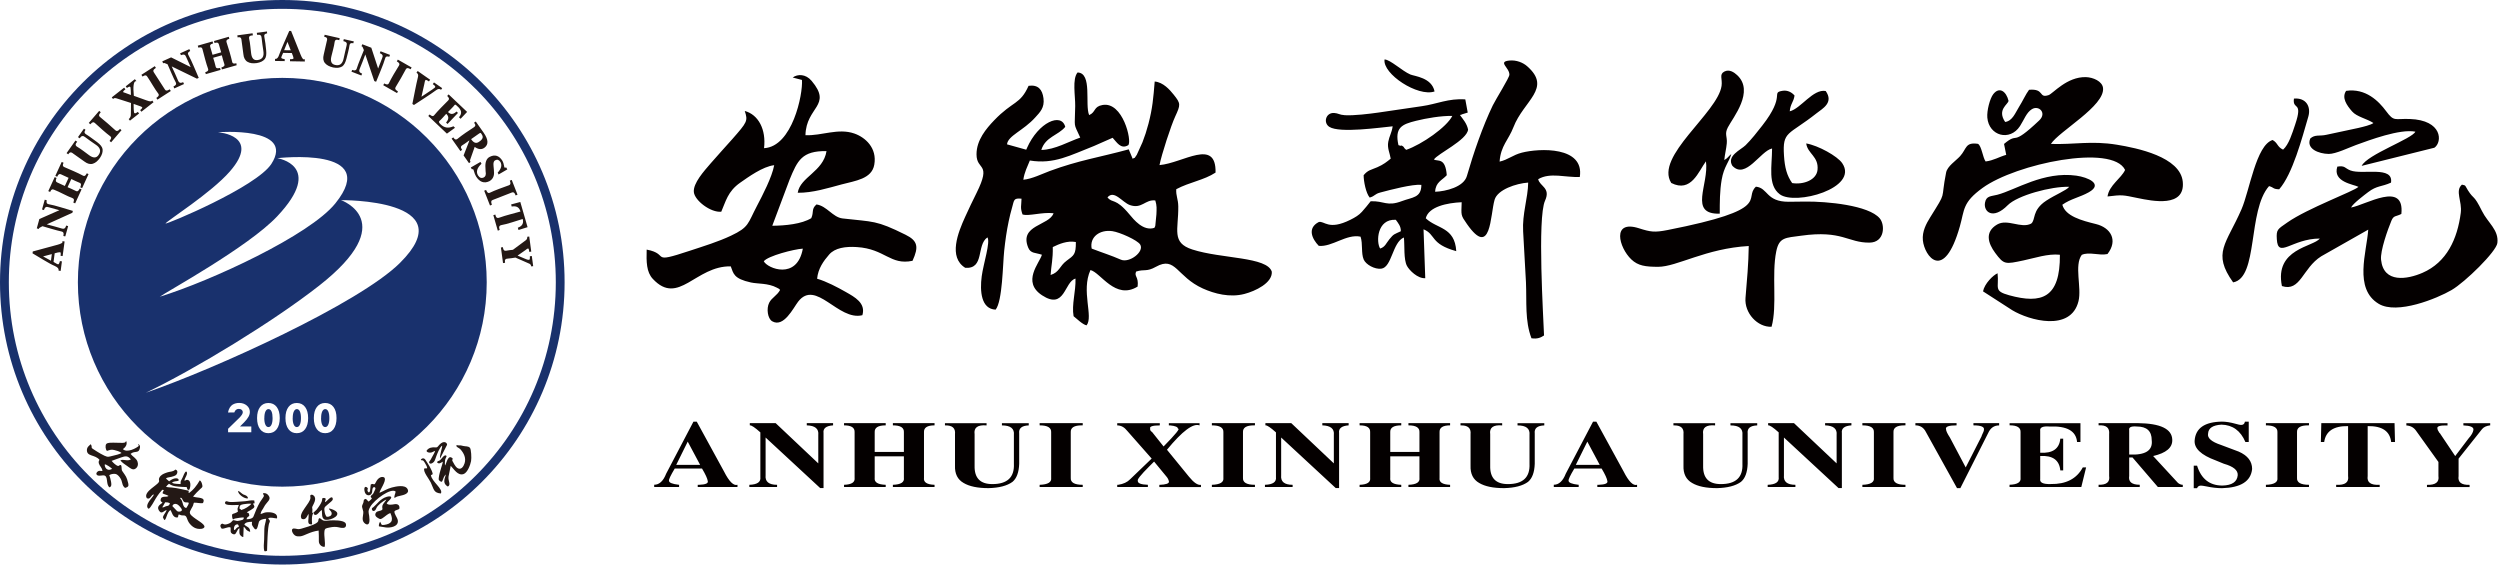 <svg width="495" height="112" viewBox="0 0 495 112" fill="none" xmlns="http://www.w3.org/2000/svg">
<g clip-path="url(#clip0_257_22)">
<path d="M55.9 0C71.34 0 85.31 6.26 95.42 16.37C105.54 26.49 111.79 40.46 111.79 55.89C111.79 71.32 105.53 85.3 95.42 95.41C85.3 105.53 71.33 111.78 55.9 111.78C40.47 111.78 26.49 105.52 16.38 95.41C6.26 85.31 0 71.33 0 55.9C0 40.47 6.26 26.49 16.37 16.37C26.49 6.26 40.46 0 55.9 0ZM94.18 17.61C84.39 7.81 70.85 1.75 55.9 1.75C40.95 1.75 27.41 7.81 17.61 17.61C7.81 27.41 1.75 40.94 1.75 55.9C1.75 70.86 7.81 84.39 17.61 94.19C27.41 103.99 40.95 110.05 55.9 110.05C70.85 110.05 84.39 103.99 94.19 94.19C103.99 84.39 110.05 70.85 110.05 55.9C110.05 40.95 103.99 27.41 94.19 17.61H94.18Z" fill="#19316C"/>
<path fill-rule="evenodd" clip-rule="evenodd" d="M55.9 15.42C78.25 15.42 96.37 33.54 96.37 55.89C96.37 78.24 78.25 96.36 55.9 96.36C33.55 96.36 15.42 78.25 15.42 55.9C15.42 33.55 33.54 15.42 55.9 15.42ZM45.16 85.59V84.9L47.42 82.7L47.44 82.68C47.86 82.23 48.07 81.89 48.07 81.64C48.07 81.44 48 81.28 47.85 81.15C47.7 81.02 47.51 80.96 47.27 80.96C47.06 80.96 46.87 81.02 46.72 81.15C46.56 81.28 46.46 81.45 46.41 81.66L45.16 81.68C45.26 80.9 45.67 80.37 46.04 80.13C46.41 79.9 46.85 79.78 47.35 79.78C47.95 79.78 48.45 79.95 48.86 80.29C49.27 80.63 49.47 81.06 49.47 81.57C49.47 81.88 49.38 82.21 49.19 82.54C49.01 82.87 48.72 83.23 48.34 83.62L47.52 84.44H49.76V85.59H45.15H45.16ZM52.33 82.78C52.33 83.34 52.4 83.77 52.55 84.09C52.69 84.4 52.89 84.56 53.15 84.56C53.41 84.56 53.61 84.4 53.75 84.09C53.9 83.78 53.97 83.34 53.97 82.78C53.97 82.22 53.9 81.78 53.76 81.47C53.62 81.16 53.41 81 53.16 81C52.91 81 52.71 81.16 52.56 81.47C52.41 81.79 52.34 82.22 52.34 82.78H52.33ZM50.9 82.78C50.9 81.84 51.1 81.11 51.5 80.58C51.9 80.05 52.45 79.79 53.14 79.79C53.83 79.79 54.39 80.05 54.79 80.58C55.19 81.11 55.39 81.84 55.39 82.78C55.39 83.72 55.19 84.45 54.79 84.98C54.39 85.51 53.84 85.77 53.14 85.77C52.44 85.77 51.89 85.51 51.5 84.98C51.1 84.45 50.9 83.72 50.9 82.78ZM57.95 82.78C57.95 83.34 58.02 83.77 58.17 84.09C58.31 84.4 58.51 84.56 58.77 84.56C59.03 84.56 59.23 84.4 59.37 84.09C59.52 83.78 59.59 83.34 59.59 82.78C59.59 82.22 59.52 81.78 59.38 81.47C59.24 81.16 59.03 81 58.78 81C58.53 81 58.33 81.16 58.18 81.47C58.03 81.79 57.96 82.22 57.96 82.78H57.95ZM56.52 82.78C56.52 81.84 56.72 81.11 57.12 80.58C57.52 80.05 58.07 79.79 58.76 79.79C59.45 79.79 60.01 80.05 60.41 80.58C60.81 81.11 61.01 81.84 61.01 82.78C61.01 83.72 60.81 84.45 60.41 84.98C60.01 85.51 59.46 85.77 58.76 85.77C58.06 85.77 57.51 85.51 57.12 84.98C56.72 84.45 56.52 83.72 56.52 82.78ZM63.57 82.78C63.57 83.34 63.64 83.77 63.79 84.09C63.93 84.4 64.13 84.56 64.39 84.56C64.65 84.56 64.85 84.4 64.99 84.09C65.14 83.78 65.21 83.34 65.21 82.78C65.21 82.22 65.14 81.78 65 81.47C64.86 81.16 64.65 81 64.4 81C64.15 81 63.95 81.16 63.8 81.47C63.65 81.79 63.58 82.22 63.58 82.78H63.57ZM62.14 82.78C62.14 81.84 62.34 81.11 62.74 80.58C63.14 80.05 63.69 79.79 64.38 79.79C65.07 79.79 65.63 80.05 66.03 80.58C66.43 81.11 66.63 81.84 66.63 82.78C66.63 83.72 66.43 84.45 66.03 84.98C65.63 85.51 65.08 85.77 64.38 85.77C63.68 85.77 63.13 85.51 62.74 84.98C62.34 84.45 62.14 83.72 62.14 82.78ZM43.19 26.19C43.19 26.19 51.77 26.77 45.51 33.95C41.79 38.22 33.11 43.68 32.76 44.26C32.88 44.49 50.78 37.04 53.74 32.44C58.52 25 43.19 26.18 43.19 26.18V26.19ZM67.53 39.63C67.53 39.63 79.45 43.82 63.19 56.56C54.08 63.7 38.62 73.1 28.88 77.76C42.73 72.98 71.12 60.07 79.18 52.07C92.01 39.34 67.52 39.63 67.52 39.63H67.53ZM54.9 31.32C54.9 31.32 64.4 32.76 54.87 42.85C49.1 48.96 32.74 57.89 31.64 58.75C41.78 55.62 61.3 46.59 66.4 40.27C75.58 28.88 54.91 31.32 54.91 31.32H54.9Z" fill="#19316D"/>
<path d="M10.09 51.61L10.26 50.31L8.53 50.77L10.09 51.62V51.61ZM12.49 47.77L12.79 47.81L12.4 50.7L11.99 50.65L12.02 50.45C12.04 50.25 12.02 50.1 11.99 50.02C11.97 49.97 11.93 49.94 11.89 49.94H11.88C11.78 49.94 11.63 49.95 11.45 49.99C11.28 50.03 11.07 50.08 10.83 50.15L10.6 51.86C10.85 52.02 11.06 52.14 11.21 52.22C11.36 52.3 11.46 52.34 11.49 52.34H11.51C11.51 52.34 11.6 52.32 11.65 52.25C11.71 52.16 11.78 52.02 11.83 51.83L11.85 51.7L12.26 51.75L12.01 53.64L11.6 53.59V53.48C11.63 53.34 11.58 53.21 11.46 53.07C11.33 52.92 11.11 52.78 10.82 52.65C9.77 52.23 7.55 50.79 6.44 50.16L6.49 49.79L11.17 48.52L11.36 48.47C11.74 48.37 12.02 48.26 12.2 48.15C12.34 48.06 12.4 47.98 12.38 47.91L12.34 47.75L12.5 47.77H12.49ZM12.83 46.8L12.54 46.72L12.58 46.52C12.61 46.32 12.6 46.17 12.54 46.06C12.49 45.96 12.38 45.89 12.24 45.85C11.03 45.59 9.63 45.13 8.41 44.79C8.17 44.9 8 45 7.87 45.08C7.77 45.15 7.72 45.19 7.71 45.21V45.34L7.28 45.22L7.79 43.37L11.76 41.62L9.62 41.03C9.39 40.95 9.21 40.94 9.07 41.02C8.93 41.09 8.81 41.25 8.74 41.49L8.71 41.59L8.32 41.48L8.86 39.54L9.25 39.65L9.23 39.77C9.2 39.97 9.21 40.12 9.28 40.23C9.34 40.33 9.45 40.4 9.62 40.43C10.9 40.64 13.08 41.38 14.43 41.76L14.33 42.13L9.26 44.42C10.26 44.7 11.31 44.95 12.29 45.26C12.48 45.31 12.63 45.31 12.75 45.24C12.87 45.18 12.97 45.05 13.03 44.87L13.09 44.66L13.49 44.77L12.93 46.8L12.83 46.77V46.8ZM17.25 34.34L17.53 34.47C17.1 35.39 16.68 36.32 16.26 37.25L15.89 37.08L15.98 36.86C16.04 36.68 16.05 36.54 16.02 36.43C15.99 36.33 15.92 36.26 15.8 36.21C15.27 36.01 14.65 35.69 14.12 35.45L13.38 37.06C13.91 37.3 14.56 37.56 15.06 37.83C15.17 37.89 15.28 37.89 15.37 37.85C15.48 37.8 15.58 37.7 15.67 37.54L15.78 37.33L16.15 37.5L14.88 40.27L14.51 40.1L14.59 39.89C14.65 39.72 14.66 39.58 14.62 39.47C14.59 39.37 14.51 39.3 14.4 39.25C13.18 38.8 11.91 38.03 10.69 37.56C10.54 37.48 10.41 37.47 10.29 37.52C10.17 37.57 10.06 37.7 9.97 37.91L9.93 38.01L9.56 37.84L10.83 35.07L11.2 35.24L11.16 35.34C11.06 35.55 11.03 35.73 11.07 35.86C11.1 35.98 11.2 36.07 11.36 36.14L12.84 36.82L13.58 35.21L12.06 34.51C11.93 34.45 11.81 34.44 11.71 34.49C11.6 34.54 11.5 34.65 11.41 34.82L11.33 35L10.95 34.83L12.22 32.06L12.59 32.23L12.54 32.33C12.45 32.53 12.42 32.7 12.46 32.82C12.49 32.94 12.59 33.03 12.75 33.09C13.88 33.59 15.41 34.21 16.46 34.79C16.57 34.85 16.68 34.86 16.77 34.82C16.87 34.78 16.97 34.68 17.07 34.52L17.17 34.32L17.26 34.36L17.25 34.34ZM16.69 25.53L16.93 25.7L16.87 25.79C16.76 25.97 16.71 26.12 16.74 26.25C16.77 26.38 16.87 26.49 17.04 26.59C17.72 27 18.56 27.67 19.23 28.14C19.54 28.38 19.79 28.6 19.97 28.83C20.15 29.06 20.27 29.28 20.31 29.51C20.35 29.78 20.32 30.06 20.24 30.35C20.16 30.64 20.01 30.93 19.81 31.24C19.59 31.55 19.36 31.8 19.13 32C18.89 32.2 18.65 32.33 18.4 32.41C18.14 32.5 17.86 32.5 17.58 32.43C17.3 32.36 17.01 32.21 16.72 31.99L14.45 30.38C14.45 30.38 14.36 30.31 14.32 30.28C14.19 30.19 14.06 30.16 13.96 30.17C13.85 30.18 13.75 30.25 13.66 30.36L13.58 30.46L13.52 30.56L13.18 30.32C13.77 29.49 14.35 28.66 14.94 27.83L15.29 28.07L15.21 28.16C15.14 28.24 15.09 28.31 15.05 28.38C14.99 28.5 14.96 28.6 14.98 28.7C15 28.79 15.05 28.88 15.15 28.97C15.21 29.02 15.28 29.07 15.36 29.11C16.04 29.5 16.96 30.24 17.63 30.72C18.05 31.03 18.41 31.18 18.73 31.17C19.03 31.17 19.29 31.01 19.51 30.7C19.79 30.31 19.88 29.95 19.78 29.61C19.69 29.26 19.4 28.93 18.92 28.62C18.24 28.17 17.5 27.63 16.84 27.14C16.65 26.98 16.47 26.91 16.31 26.94C16.15 26.96 15.99 27.08 15.84 27.3L15.78 27.39L15.44 27.15L16.62 25.48L16.71 25.54L16.69 25.53ZM23.83 25.58L24.06 25.78C23.37 26.57 22.69 27.37 22 28.17L21.69 27.9L21.84 27.7C21.95 27.54 22.01 27.4 22.01 27.28C22.01 27.18 21.96 27.08 21.87 27.01C20.95 26.33 19.64 25.14 18.78 24.35C18.66 24.23 18.53 24.19 18.41 24.21C18.27 24.24 18.12 24.34 17.96 24.53L17.89 24.61L17.58 24.34L19.64 21.95L19.95 22.22L19.84 22.35C19.69 22.53 19.61 22.68 19.61 22.82C19.61 22.95 19.67 23.06 19.81 23.17C20.79 23.98 21.93 24.94 22.85 25.8C22.97 25.92 23.1 25.96 23.23 25.93C23.37 25.9 23.53 25.79 23.7 25.59L23.77 25.51L23.85 25.58H23.83ZM26.78 15.77L27.01 16.06L26.84 16.09C26.65 16.13 26.53 16.38 26.46 16.84C26.39 17.33 26.41 18.04 26.5 18.97L29.08 19.9C29.36 20 29.58 20.06 29.75 20.07C29.9 20.07 29.99 20.05 30.04 20L30.13 19.9L30.4 20.24L28 22.12L27.75 21.8L27.98 21.59C28.08 21.49 28.14 21.41 28.16 21.35C28.18 21.31 28.18 21.28 28.16 21.26C28.11 21.21 28.06 21.17 28 21.13C27.94 21.1 27.88 21.07 27.81 21.05L26.46 20.57V20.95C26.46 21.42 26.48 21.79 26.51 22.03C26.53 22.23 26.55 22.33 26.55 22.33H26.59L26.62 22.39C26.65 22.43 26.69 22.44 26.75 22.44C26.84 22.44 26.95 22.38 27.09 22.29L27.29 22.15L27.54 22.47L25.73 23.89L25.48 23.57L25.61 23.47C25.71 23.35 25.79 23.22 25.84 23.09C25.89 22.95 25.92 22.81 25.91 22.66L25.94 20.39L23.19 19.51C23.03 19.45 22.88 19.42 22.76 19.42C22.64 19.42 22.54 19.46 22.46 19.53L22.38 19.6L22.13 19.28L24.58 17.36L24.83 17.68L24.75 17.75C24.57 17.89 24.45 18.01 24.4 18.1C24.38 18.15 24.38 18.18 24.4 18.2L24.42 18.22V18.25C24.42 18.25 24.47 18.3 24.5 18.31C24.53 18.33 24.57 18.34 24.63 18.34H24.65L25.92 18.81C25.91 18.06 25.88 17.57 25.84 17.32V17.3L25.75 17.19C25.73 17.16 25.69 17.15 25.63 17.16C25.55 17.17 25.44 17.22 25.3 17.3L25.14 17.42L24.89 17.1L26.7 15.68L26.77 15.76L26.78 15.77ZM33.66 17.77L33.82 18.02L31.17 19.73L30.95 19.39L31.15 19.24C31.3 19.12 31.4 19 31.43 18.88C31.46 18.78 31.43 18.68 31.37 18.58C30.6 17.58 29.89 16.23 29.15 15.16C29.06 15.01 28.96 14.93 28.83 14.92C28.69 14.91 28.52 14.97 28.31 15.1L28.22 15.16L28 14.81L30.65 13.1L30.87 13.45L30.73 13.54C30.53 13.67 30.41 13.8 30.37 13.93C30.33 14.05 30.37 14.18 30.46 14.32C31.16 15.44 31.91 16.6 32.64 17.7C32.72 17.85 32.83 17.92 32.96 17.93C33.11 17.94 33.29 17.88 33.51 17.74L33.6 17.68L33.66 17.77ZM34.46 17.39L34.34 17.12L34.52 17.03C34.69 16.93 34.8 16.82 34.85 16.71C34.89 16.6 34.88 16.48 34.82 16.35C34.25 15.29 33.69 13.86 33.18 12.73C32.94 12.62 32.76 12.54 32.62 12.5C32.5 12.47 32.43 12.45 32.42 12.47L32.31 12.55L32.13 12.15L33.88 11.36L37.76 13.29L36.85 11.27C36.77 11.04 36.65 10.9 36.51 10.84C36.36 10.78 36.17 10.79 35.93 10.89L35.83 10.93L35.66 10.56L37.49 9.73L37.66 10.1L37.55 10.16C37.38 10.26 37.27 10.37 37.23 10.49C37.19 10.6 37.21 10.73 37.29 10.87C37.99 12.09 38.74 14.07 39.35 15.42L39 15.58L34 13.15C34.42 14.09 34.91 15.07 35.29 16.02C35.37 16.2 35.47 16.31 35.6 16.37C35.73 16.42 35.88 16.42 36.06 16.35L36.26 16.26L36.43 16.64L34.51 17.51L34.47 17.41L34.46 17.39ZM46.79 12.62L46.87 12.91L43.94 13.75L43.83 13.36L44.05 13.28C44.23 13.21 44.34 13.12 44.41 13.03C44.46 12.94 44.47 12.84 44.43 12.72C44.23 12.19 44.08 11.5 43.92 10.95L42.21 11.44C42.37 12 42.6 12.66 42.71 13.22C42.74 13.34 42.8 13.43 42.9 13.47C43 13.52 43.15 13.53 43.34 13.5L43.57 13.45L43.68 13.84L40.75 14.68L40.64 14.29L40.85 14.22C41.02 14.15 41.13 14.07 41.19 13.97C41.24 13.88 41.25 13.78 41.21 13.66C40.8 12.55 40.4 10.91 40.09 9.74C40.05 9.57 39.98 9.46 39.87 9.41C39.75 9.36 39.58 9.36 39.37 9.41L39.27 9.44L39.16 9.04L42.09 8.2L42.2 8.6L42.1 8.63C41.87 8.69 41.72 8.78 41.65 8.89C41.58 8.99 41.57 9.13 41.63 9.29L42.08 10.85L43.79 10.36L43.34 8.8C43.3 8.63 43.22 8.52 43.11 8.47C42.99 8.42 42.81 8.42 42.58 8.49L42.48 8.52L42.37 8.12L45.3 7.28L45.41 7.68L45.31 7.71C45.1 7.77 44.95 7.86 44.88 7.97C44.81 8.07 44.81 8.21 44.86 8.37C45.22 9.44 45.75 11.21 45.98 12.29C46.01 12.41 46.07 12.5 46.16 12.54C46.26 12.59 46.4 12.6 46.58 12.57L46.8 12.52L46.83 12.62H46.79ZM52.86 6.32L52.9 6.61L52.74 6.64C52.57 6.68 52.45 6.75 52.38 6.85C52.31 6.95 52.3 7.08 52.33 7.24C52.48 7.98 52.64 9.2 52.7 9.96C52.74 10.35 52.74 10.68 52.7 10.97C52.66 11.26 52.57 11.5 52.44 11.68C52.27 11.89 52.05 12.07 51.78 12.2C51.51 12.33 51.2 12.43 50.83 12.49C50.45 12.54 50.12 12.55 49.82 12.51C49.51 12.47 49.25 12.38 49.02 12.25C48.78 12.12 48.59 11.92 48.45 11.66C48.31 11.41 48.22 11.1 48.19 10.73L47.82 7.97C47.82 7.91 47.82 7.85 47.8 7.8C47.77 7.64 47.72 7.53 47.63 7.46C47.55 7.39 47.44 7.36 47.29 7.37L47.16 7.39L47.05 7.41L46.99 7L50.01 6.59L50.07 7.01H49.95C49.85 7.01 49.75 7.03 49.67 7.05C49.54 7.08 49.45 7.14 49.39 7.21C49.33 7.29 49.3 7.39 49.31 7.52C49.31 7.59 49.32 7.68 49.35 7.77C49.52 8.43 49.62 9.78 49.72 10.53C49.78 11.05 49.92 11.42 50.13 11.64C50.34 11.86 50.63 11.94 51.01 11.89C51.48 11.83 51.81 11.64 52 11.35C52.19 11.05 52.23 10.61 52.14 10.05C52.02 9.24 51.88 8.33 51.8 7.52C51.79 7.27 51.71 7.09 51.59 6.99C51.46 6.89 51.27 6.85 51.01 6.89H50.9L50.85 6.5L52.87 6.23V6.34H52.88L52.86 6.32ZM56.26 9.94L57.57 9.96L56.92 8.29L56.26 9.93V9.94ZM60.35 11.88V12.18L57.42 12.13V11.72H57.63C57.83 11.72 57.97 11.69 58.05 11.64C58.1 11.61 58.12 11.58 58.11 11.53C58.11 11.42 58.07 11.28 58.01 11.1C57.96 10.93 57.88 10.73 57.78 10.5L56.06 10.47C55.93 10.74 55.83 10.96 55.77 11.12C55.71 11.28 55.68 11.38 55.69 11.41V11.43C55.69 11.43 55.73 11.52 55.8 11.56C55.9 11.61 56.04 11.66 56.24 11.69H56.37V12.1L54.46 12.07V11.66H54.57C54.71 11.66 54.84 11.6 54.96 11.46C55.09 11.31 55.2 11.08 55.3 10.77C55.85 9.28 56.63 7.62 57.27 6.13H57.64C58.26 7.7 58.91 9.25 59.52 10.82C59.67 11.19 59.8 11.46 59.93 11.61C60.03 11.74 60.12 11.79 60.2 11.76L60.35 11.7V11.86V11.88ZM70.03 8.28L69.96 8.57L69.86 8.55C69.65 8.51 69.5 8.53 69.39 8.61C69.28 8.68 69.22 8.82 69.19 9.02C69.13 9.61 68.75 11 68.59 11.64C68.49 12.02 68.37 12.33 68.24 12.58C68.1 12.84 67.93 13.03 67.75 13.16C67.52 13.3 67.25 13.38 66.95 13.42C66.65 13.45 66.32 13.43 65.96 13.36C65.59 13.27 65.27 13.16 65.01 13.02C64.74 12.88 64.52 12.7 64.35 12.5C64.17 12.29 64.06 12.04 64.02 11.75C63.98 11.47 64.01 11.14 64.1 10.79L64.72 8.08C64.74 8.02 64.75 7.97 64.76 7.92C64.79 7.76 64.78 7.64 64.72 7.54C64.67 7.45 64.57 7.38 64.43 7.34C64.39 7.33 64.35 7.32 64.3 7.31L64.19 7.29L64.28 6.88L67.26 7.56L67.17 7.97L67.06 7.93C66.96 7.9 66.87 7.87 66.79 7.87C66.66 7.86 66.55 7.87 66.47 7.92C66.39 7.97 66.33 8.06 66.29 8.18C66.27 8.25 66.25 8.33 66.24 8.42C66.18 9.07 65.78 10.42 65.62 11.13C65.49 11.64 65.49 12.03 65.62 12.32C65.74 12.6 65.99 12.78 66.35 12.86C66.81 12.97 67.19 12.91 67.46 12.7C67.74 12.48 67.94 12.09 68.05 11.53C68.25 10.72 68.4 9.84 68.62 9.04C68.69 8.8 68.69 8.61 68.6 8.47C68.52 8.33 68.34 8.23 68.09 8.17L67.98 8.15L68.07 7.75L70.06 8.2L70.04 8.3L70.03 8.28ZM69.62 14.12L69.73 13.84L69.92 13.9C70.11 13.95 70.26 13.96 70.38 13.9C70.49 13.86 70.57 13.76 70.62 13.62C70.98 12.46 71.6 11.08 72.05 9.92C71.96 9.67 71.88 9.49 71.82 9.36C71.76 9.25 71.72 9.2 71.7 9.19L71.57 9.17L71.73 8.76L73.52 9.45L74.87 13.57L75.67 11.5C75.77 11.28 75.8 11.1 75.74 10.95C75.68 10.8 75.53 10.67 75.3 10.57L75.2 10.53L75.35 10.15L77.22 10.87L77.08 11.24L76.96 11.21C76.77 11.16 76.61 11.16 76.5 11.21C76.39 11.26 76.31 11.37 76.27 11.53C75.87 12.92 75.01 14.78 74.47 16.19L74.11 16.05L72.33 10.78C71.96 11.74 71.6 12.77 71.19 13.71C71.12 13.89 71.11 14.05 71.16 14.17C71.21 14.3 71.32 14.4 71.5 14.49L71.7 14.57L71.55 14.95L69.59 14.19L69.63 14.09L69.62 14.12ZM78.76 18.17L78.61 18.43L75.88 16.87L76.08 16.52L76.3 16.63C76.48 16.71 76.63 16.73 76.74 16.71C76.84 16.69 76.92 16.62 76.98 16.52C77.45 15.52 78.4 13.93 79 12.98C79.09 12.84 79.11 12.71 79.06 12.59C79.01 12.46 78.87 12.33 78.66 12.21L78.57 12.16L78.77 11.8L81.5 13.36L81.3 13.72L81.07 13.59C80.9 13.5 80.75 13.47 80.63 13.49C80.52 13.51 80.43 13.59 80.36 13.71C79.75 14.84 79.02 16.16 78.34 17.24C78.25 17.38 78.23 17.51 78.28 17.64C78.34 17.77 78.48 17.91 78.7 18.03L78.79 18.08L78.74 18.17H78.76ZM87.5 17.53L87.33 17.78L87.24 17.72C87.12 17.64 86.99 17.6 86.85 17.62C86.7 17.64 86.54 17.72 86.36 17.85C84.99 18.86 83.39 19.83 81.96 20.79L81.65 20.58C82.01 18.84 82.34 16.94 82.76 15.23C82.81 15.04 82.81 14.89 82.77 14.76C82.74 14.64 82.66 14.53 82.55 14.46L82.46 14.4L82.7 14.06L85.17 15.79L84.93 16.13L84.84 16.07C84.69 15.96 84.55 15.89 84.45 15.85C84.39 15.83 84.33 15.82 84.29 15.82C84.26 15.82 84.24 15.84 84.23 15.86C84.23 15.88 84.21 15.91 84.2 15.93C84.17 15.97 84.14 16.05 84.11 16.16C84.08 16.28 84.05 16.43 84.02 16.62L83.45 19.15L85.66 17.68L85.7 17.64L85.78 17.58C85.87 17.52 85.95 17.46 86.01 17.42C86.06 17.38 86.1 17.34 86.12 17.31L86.16 17.26C86.16 17.26 86.19 17.18 86.18 17.13C86.16 17.07 86.11 17 86.03 16.92C85.97 16.86 85.88 16.79 85.78 16.72L85.69 16.66L85.93 16.32L87.55 17.45L87.49 17.54L87.5 17.53ZM88.62 18.91L88.83 18.69L92.49 22.16L91.2 23.52L90.88 23.22L90.94 23.14C91.23 22.79 91.34 22.44 91.28 22.09C91.21 21.73 90.96 21.37 90.52 21H90.51C90.44 20.91 90.37 20.84 90.31 20.8C90.25 20.75 90.19 20.73 90.14 20.73C90.1 20.73 90.06 20.74 90.02 20.78C90 20.8 89.98 20.82 89.96 20.85C89.79 21.11 88.96 21.9 88.7 22.18C88.94 22.42 89.19 22.55 89.44 22.56C89.72 22.56 90.01 22.43 90.31 22.15L90.39 22.08L90.68 22.36L88.61 24.55L88.32 24.27L88.39 24.18C88.65 23.85 88.78 23.55 88.76 23.27C88.74 23.02 88.61 22.77 88.35 22.54C88.04 22.87 87.32 23.72 87.02 23.94C86.93 24.01 86.89 24.1 86.92 24.19C86.95 24.3 87.05 24.44 87.23 24.6C87.58 24.96 87.97 25.17 88.38 25.24C88.79 25.31 89.23 25.24 89.71 25.03L89.78 25L90.09 25.3L88.49 26.46L84.8 22.96L85.08 22.66L85.26 22.81C85.41 22.92 85.54 22.98 85.66 22.99C85.76 22.99 85.86 22.95 85.94 22.85C86.68 21.95 87.9 20.73 88.74 19.89C88.86 19.77 88.92 19.65 88.9 19.53C88.88 19.4 88.79 19.25 88.62 19.08L88.54 19.01L88.61 18.93L88.62 18.91ZM94.96 26.37L93.28 27.55C93.54 27.95 93.81 28.18 94.08 28.26C94.36 28.34 94.67 28.24 94.99 27.97H95C95.31 27.75 95.49 27.52 95.55 27.3C95.61 27.08 95.55 26.84 95.38 26.6C95.3 26.44 95.22 26.35 95.15 26.32C95.1 26.3 95.04 26.32 94.98 26.38H94.97L94.96 26.37ZM93.11 32.13L92.86 32.3L91.79 30.78L92.93 27.87L92.89 27.82C92.6 28.02 91.9 28.57 91.63 28.7C91.43 28.81 91.31 28.93 91.28 29.07C91.25 29.21 91.3 29.38 91.44 29.58L91.5 29.67L91.16 29.91L89.42 27.44L89.76 27.2L89.82 27.29C89.86 27.35 89.9 27.4 89.93 27.44C90.02 27.54 90.12 27.6 90.22 27.62C90.32 27.63 90.43 27.6 90.55 27.52C90.6 27.49 90.65 27.45 90.7 27.4C91.38 26.83 92.96 25.74 93.73 25.27C93.95 25.14 94.07 25.01 94.1 24.86C94.13 24.72 94.07 24.56 93.93 24.39L93.86 24.3L94.2 24.06L95.8 26.33C96.25 26.99 96.48 27.55 96.51 28.03C96.54 28.53 96.34 28.93 95.93 29.24C95.63 29.47 95.3 29.56 94.95 29.51C94.65 29.47 94.33 29.33 93.99 29.08L93.07 31.69C93.07 31.75 93.06 31.8 93.07 31.85C93.07 31.89 93.09 31.93 93.11 31.96L93.17 32.05L93.08 32.11L93.11 32.13ZM98.69 34.45L98.54 34.19L98.59 34.13C98.93 33.75 99.14 33.39 99.22 33.05C99.3 32.71 99.25 32.39 99.09 32.08C98.94 31.86 98.78 31.72 98.61 31.66C98.45 31.6 98.28 31.62 98.09 31.72H98.08C97.93 31.78 97.82 31.9 97.76 32.08C97.69 32.28 97.68 32.54 97.72 32.88C97.76 33.24 97.82 33.88 97.82 34.23C97.82 34.6 97.75 34.92 97.59 35.2C97.44 35.48 97.2 35.7 96.89 35.88C96.37 36.13 95.89 36.17 95.44 36.01C95 35.85 94.6 35.48 94.25 34.92C94.17 34.77 94.09 34.61 94.02 34.44C93.95 34.27 93.89 34.08 93.84 33.88L93.77 33.67C93.75 33.62 93.74 33.58 93.72 33.56C93.7 33.53 93.68 33.5 93.65 33.5C93.62 33.49 93.57 33.49 93.51 33.5L93.43 33.52L93.22 33.16L95.13 32.06L95.34 32.42L95.28 32.48C94.86 32.88 94.59 33.27 94.49 33.65C94.39 34.02 94.44 34.37 94.64 34.72C94.8 34.97 94.98 35.13 95.17 35.2C95.36 35.26 95.58 35.24 95.81 35.12C95.98 35.03 96.09 34.9 96.15 34.7C96.21 34.5 96.21 34.23 96.15 33.91C96.13 33.74 96.13 33.46 96.12 33.27C96.07 32.7 96.12 32.23 96.26 31.87C96.4 31.49 96.64 31.21 96.98 31.05C97.49 30.79 97.96 30.73 98.38 30.87C98.8 31.01 99.17 31.34 99.49 31.86C99.56 31.98 99.62 32.12 99.67 32.28C99.72 32.44 99.77 32.62 99.8 32.81C99.81 32.9 99.83 32.97 99.84 33.03C99.85 33.08 99.87 33.12 99.88 33.14C99.9 33.18 99.93 33.2 99.96 33.21C100 33.21 100.06 33.21 100.13 33.18L100.22 33.14L100.45 33.54L98.71 34.55L98.66 34.46L98.69 34.45ZM97.3 40.58L97.02 40.69L95.87 37.76L96.25 37.61L96.35 37.84C96.44 38.01 96.54 38.13 96.64 38.18C96.73 38.23 96.84 38.23 96.95 38.18C97.93 37.7 99.68 37.07 100.75 36.69C100.91 36.64 101.01 36.55 101.05 36.42C101.09 36.29 101.07 36.1 100.98 35.87L100.94 35.77L101.32 35.62L102.47 38.55L102.09 38.7L101.99 38.45C101.91 38.28 101.82 38.16 101.71 38.11C101.61 38.06 101.5 38.06 101.36 38.11C100.12 38.63 98.81 39.07 97.57 39.59C97.41 39.64 97.31 39.73 97.28 39.86C97.24 40 97.27 40.19 97.36 40.43L97.4 40.53L97.3 40.57V40.58ZM98.85 45.58L98.56 45.66L97.68 42.6L98.08 42.48L98.1 42.59C98.12 42.68 98.14 42.76 98.17 42.83C98.23 42.96 98.3 43.06 98.39 43.11C98.48 43.16 98.59 43.17 98.72 43.14C98.78 43.13 98.85 43.1 98.92 43.08C100.13 42.63 101.78 42.25 103.06 41.88C102.94 41.49 102.75 41.21 102.5 41.04C102.22 40.86 101.86 40.81 101.41 40.88L101.32 40.9L101.2 40.48L103.02 39.99L104.46 44.98L102.66 45.54L102.53 45.09L102.62 45.05C103.04 44.89 103.32 44.66 103.46 44.36C103.59 44.09 103.6 43.75 103.49 43.36C102.45 43.66 100.3 44.42 99.35 44.55C99.27 44.56 99.21 44.58 99.15 44.6C99.02 44.65 98.93 44.72 98.88 44.81C98.83 44.9 98.82 45.02 98.84 45.16C98.85 45.23 98.88 45.32 98.91 45.4L98.95 45.51L98.84 45.54L98.85 45.58ZM105.48 52.71L105.18 52.75L105.16 52.62C105.13 52.52 105.08 52.44 105.03 52.37C104.98 52.3 104.91 52.25 104.83 52.22L102.06 51C101.67 51.05 100.91 51.2 100.56 51.2C100.32 51.2 100.16 51.26 100.06 51.38C99.97 51.5 99.94 51.68 99.99 51.92L100.01 52.03L99.6 52.09L99.18 49L99.59 48.94V49.05C99.61 49.13 99.62 49.2 99.64 49.26C99.68 49.41 99.74 49.52 99.83 49.58C99.92 49.64 100.03 49.67 100.18 49.65C100.23 49.65 100.29 49.63 100.35 49.62C100.7 49.54 101.2 49.51 101.56 49.46L104.08 47.59C104.2 47.5 104.28 47.41 104.33 47.31C104.38 47.21 104.4 47.1 104.4 46.98V46.88L104.79 46.83L105.19 49.82L104.78 49.87V49.76C104.75 49.55 104.72 49.39 104.67 49.3C104.65 49.26 104.63 49.23 104.61 49.21C104.6 49.21 104.59 49.2 104.57 49.2C104.55 49.2 104.52 49.22 104.5 49.22C104.48 49.22 104.45 49.24 104.4 49.26C104.35 49.29 104.29 49.32 104.22 49.37L104.17 49.43C104.17 49.43 104.13 49.46 104.11 49.47L102.48 50.61L103.98 51.24C104.13 51.31 104.26 51.37 104.39 51.4C104.51 51.43 104.62 51.45 104.72 51.45C104.79 51.45 104.85 51.41 104.88 51.33C104.92 51.23 104.93 51.06 104.91 50.84V50.74L105.3 50.69L105.57 52.71H105.46H105.48Z" fill="#231815"/>
<path fill-rule="evenodd" clip-rule="evenodd" d="M35.73 95.85C35.25 95.79 34.55 95.85 34.05 95.6C34.44 95.18 34.94 95.37 35.37 95.17C35.5 94.55 34.45 94.51 33.55 95.26C33.55 95.26 33.53 95.28 33.52 95.29C33.52 95.29 33.5 95.31 33.49 95.31L32.87 94.76C33.06 94.45 33.73 94.55 34.42 94.27C34.68 94.16 34.95 94.08 35.07 93.71C35.19 93.36 35.12 93.1 34.74 92.97C34.07 93.53 33.89 93.24 32.82 93.64C32.38 93.8 31.8 94.05 31.55 94.59C31.24 95.22 31.99 95.16 30.85 96.04C30.56 96.26 30.27 96.49 29.99 96.72C29.43 97.18 28.61 97.92 29.06 98.63C29.77 99.04 29.88 97.98 30.45 97.89C30.49 98.12 29.82 98.8 29.53 99.24C29.18 99.76 28.91 100.45 29.44 100.74C29.85 100.55 30.54 99.16 30.84 98.69C31.07 98.33 31.28 98.01 31.54 97.67C31.67 97.5 31.79 97.36 31.92 97.22C32.14 96.97 32.15 96.89 32.44 97.06C32.3 97.34 32.23 97.36 32.19 97.67C32.39 97.86 32.97 97.93 33.37 98.19C32.99 98.58 31.86 97.99 31.8 99.02C31.78 99.29 31.98 99.33 32.18 99.53C31.94 99.8 30.92 100.17 31.45 101.05C32.04 102.04 32.53 100.94 33.01 101.03C32.79 101.52 32.39 101.92 32.25 102.4C32.32 102.54 32.44 102.88 32.57 102.98C32.99 102.78 32.98 101.59 33.72 100.98C34.06 101.26 34.1 102.57 35.18 102.46C35.41 102.1 35.22 102.02 35.4 101.87C35.77 101.92 35.77 102.08 36.23 102.05C37.17 102 36.82 102.79 37.59 103.72C37.93 104.13 38.43 104.56 39.05 104.68C39.51 104.77 40.3 104.78 40.48 104.35C40.59 103.7 38.83 102.95 37.91 102.07C37.24 101.43 37.75 101.08 38.17 100.21C38.31 99.92 38.27 99.77 38.41 99.53C39.04 99.51 39.61 99.7 40.18 99.62C40.84 98.33 39.14 98.67 38.22 98.32C38.49 97.97 39.38 97.05 39.69 96.79C40.11 96.44 40.14 96.41 40.03 95.94C39.97 95.69 39.86 95.29 39.56 95.1C39.2 95.7 38.99 96.05 38.56 96.56C38.36 96.8 38.2 96.95 38 97.15L37.56 97.52C37.31 97.65 37.52 97.57 37.34 97.59L37.37 97.16C36.14 96.93 35.31 96.66 34.02 96.53C33.69 96.5 33.2 96.5 32.87 96.38C33.04 96.13 33.27 95.95 33.46 95.78C34.29 96.37 35.06 96.32 36.12 96.41L36.97 96.44C37.04 96.67 37.05 97.04 37.42 97C37.64 96.91 38.01 95.26 37.19 95.03C36.82 94.93 36.82 95.18 36.51 95.16C36.53 94.68 37.41 93.65 36.85 93.35C36.53 93.49 36.34 94.18 36.15 94.56C35.71 95.43 35.78 95.11 35.76 95.83L35.73 95.85ZM35.66 98.58C35.73 98.91 35.95 98.72 36.17 99.62C36.23 99.88 36.37 100.51 36.86 100.58C36.87 100.58 36.9 100.54 36.9 100.55C36.9 100.55 36.93 100.53 36.93 100.52L37.18 100.11C37.29 99.9 37.35 99.81 37.39 99.57C37.04 99.34 36.73 99.66 36.35 99.28C36.12 99.04 36.05 98.41 35.66 98.59V98.58ZM32.71 99.44C32.5 99.9 32.32 100.09 32.12 100.45C32.5 100.51 32.62 100.28 32.97 100.21C33.35 100.14 33.44 100.15 33.66 99.68C33.37 99.46 32.99 99.45 32.7 99.45L32.71 99.44ZM34.13 100.21C34.45 100.55 34.73 100.82 35.02 101.15C35.27 101.44 36.06 101.29 36.02 100.94C36 100.73 35.49 100.11 35.22 99.94C34.78 99.64 34.26 99.74 34.13 100.21Z" fill="#231815"/>
<path fill-rule="evenodd" clip-rule="evenodd" d="M48.82 102.79C48.87 102.4 49.14 102.35 49.35 102.15C49.35 101.41 49.03 101.57 48.87 101.47C49.03 101.25 50.29 100.77 50.37 100.34C50.34 100.08 50.19 99.9 50.08 99.72C50.09 99.72 50.11 99.69 50.12 99.71C50.12 99.72 50.15 99.7 50.16 99.7L50.41 99.64L50.35 99.09C49.66 98.99 49.16 99.19 48.55 99.24C47.94 99.28 47.34 99.33 46.73 99.37C46.38 99.39 45.71 99.43 45.35 99.37C45.12 99.34 45.09 99.27 44.92 99.25C44.57 99.2 44.43 99.62 44.68 99.81C45.08 100.11 46.79 99.99 47.29 99.98C47.23 100.26 47.12 100.37 47.06 100.6C46.99 100.86 47.09 101.07 47.11 101.3C46.95 101.41 46.79 101.52 46.53 101.61C46.25 101.71 46.14 101.69 45.94 101.9C45.92 102.15 45.98 102.64 46.12 102.84C46.36 102.79 46.32 102.71 46.58 102.66C47.01 102.58 47.93 102.41 48.29 102.47C48.25 103.01 47.88 102.95 47.44 103.08C46.79 103.27 46.71 103.01 46.15 102.99C46.06 103.1 45.86 103.3 45.76 103.4C45.63 103.53 45.46 103.61 45.26 103.69C44.32 104.07 44.19 103.64 43.96 103.69C43.46 103.9 43.63 104.37 43.89 104.67C44.43 104.77 45.06 104.25 45.64 104.42C45.72 104.72 45.61 105.1 45.7 105.37C45.77 105.59 46.12 105.82 46.39 105.8C46.84 105.78 46.93 104.74 47.42 104.59C47.43 104.93 47.34 105.49 47.46 105.77C47.54 105.96 47.86 106.33 48.17 106.33L48.25 104.32C48.75 104.57 48.47 104.94 49.53 105.32C49.55 104.32 48.81 104.35 48.38 103.87C48.54 103.4 49.31 103.3 49.91 103.32C49.85 103.87 49.83 103.84 50.06 104.23C50.95 105.74 51.04 103.93 51.27 103.32C51.42 102.91 52.2 102.72 52.7 102.72C52.64 103.35 52.35 103.99 52.34 104.71L52.3 106.81C52.27 107.63 52.13 108.39 52.35 109.13C52.6 109.18 52.73 109.13 52.88 109.05C52.91 108.38 52.96 104.19 53.34 103.51C53.62 102.99 53.17 102.91 53.12 102.61C53.63 102.35 54.26 102.63 54.84 102.65C55.13 101.4 53.27 101.34 52.53 101.47C52.16 101.54 51.94 101.72 51.59 101.77C51.68 101.12 52.03 100.91 52.26 100.4C52.77 99.33 53.98 98.92 53.01 97.93C52.86 97.77 52.59 97.63 52.29 97.64C51.8 97.65 52.29 97.93 52.25 98.22C52.24 98.35 51.62 99.18 51.47 99.43C50.99 100.26 50.53 101.34 50.19 102.26C50.03 102.7 49.28 102.82 48.84 102.81L48.82 102.79ZM49.11 98.67C49.04 98.09 48.33 97.98 48.17 97.9C47.84 97.73 47.39 97.23 47.16 97.2C47.03 97.79 48.42 98.85 49.12 98.67H49.11ZM47.46 100.77C47.67 100.86 47.51 100.73 47.64 100.83C47.7 100.88 47.66 100.89 47.76 100.99C48.42 100.82 49.49 100.18 49.76 99.74C49.3 99.7 48.68 99.75 48.25 99.83C47.66 99.93 47.35 100.04 47.45 100.78L47.46 100.77ZM46.38 104.96C46.59 104.91 46.64 104.77 46.79 104.61C46.99 104.4 46.99 104.43 47.28 104.32C47.31 104.12 47.19 103.97 47.11 103.83C46.33 103.73 46.23 104.69 46.38 104.96Z" fill="#231815"/>
<path fill-rule="evenodd" clip-rule="evenodd" d="M27.32 87.93L27.49 88.28C27.07 88.7 25.13 89.76 24.33 88.92C24.97 88.5 25.24 87.85 24.98 87.32C24.76 87.69 24.7 87.7 23.76 87.68C23.29 87.68 22.88 87.65 22.42 87.65C22 87.65 21.32 87.63 21.06 87.89C20.81 88.14 20.86 88.98 21.18 89.28C21.61 89.15 21.99 88.93 22.61 89.1C22.98 89.2 23.72 89.37 24.06 89.7C23.63 89.95 22.79 90.14 22.32 90.25C21.51 90.43 21.44 90.58 20.68 90.23C20.14 89.99 19.64 89.66 19.1 89.34C17.57 88.41 18.47 88.82 17.98 87.95C17.59 88.27 17.27 88.54 17.22 88.93C17.04 90.48 18.78 89.92 19.7 91.05C19.55 91.33 19.39 91.47 19.73 92.12C19.86 92.37 20.17 92.67 20.26 93.08C20.29 93.23 20.28 93.15 20.27 93.24C20 93.3 19.81 93.18 19.58 93.24C19.31 93.3 19.04 93.62 19.08 93.83C19.18 94.37 20.07 94.14 20.39 94.12C21.59 94.06 20.85 95.91 21.69 96.5C22.17 96.29 22.05 95.77 21.98 95.35C21.91 94.98 21.79 94.44 21.63 94.09C21.97 93.85 22.36 93.82 22.72 93.82C23.08 93.82 23.41 94.11 23.7 94.49C24.4 95.43 24.01 96.03 24.76 96.61C25.37 96.44 25.53 96.24 25.39 95.69C25.06 94.35 24.94 94.35 24.21 93.27C23.98 92.93 24.18 92.44 23.95 92.08C23.65 92.04 23.66 92.2 23.38 92.28C22.94 92.13 22.45 91.67 22.1 91.25L24.02 90.56C24.83 90.3 25.26 90.17 25.91 90.96C25.18 91.41 24.39 90.82 23.83 91.17C24.23 91.65 24.8 92 25.27 92.33C25.75 92.66 26.25 93.14 26.77 92.83C27.37 92.48 27.39 91.82 27.21 91.36C26.95 90.7 26.26 90.4 25.85 89.87C26.77 89.12 27.5 89.94 27.72 88.61C27.78 88.23 27.56 87.98 27.32 87.93ZM20.76 91.94C20.63 92.25 21.05 93.5 22.2 92.83C21.95 92.57 21.04 91.93 20.76 91.94Z" fill="#231815"/>
<path fill-rule="evenodd" clip-rule="evenodd" d="M73.41 95.92C73.36 96.14 73.36 96.46 73.32 96.73C73.28 97.01 73.32 97.36 73.05 97.52C72.53 97.2 72.87 96.82 72.83 96.67C72.6 96.36 72.25 96.27 72.15 96.67C72.1 96.89 72.18 97.4 72.32 97.65C72.68 98.31 73.56 98.17 73.68 97.42C73.73 97.11 73.7 96.81 73.84 96.59C74.03 96.32 74.47 96.47 74.3 96.89C73.67 98.41 73.74 97.6 73.38 98.35L73.64 98.72C73.4 98.92 73.26 99.14 72.98 99.31C72.81 99.21 72.57 98.8 72.4 98.78C71.89 98.92 72.07 99.15 71.94 99.54C71.86 99.79 71.63 100.12 71.69 100.38C71.96 101.59 72.02 100.99 71.84 102.33C71.8 102.61 71.77 102.98 71.95 103.3C72.26 103.85 73.44 104.55 73.1 102.17C73 101.46 72.8 101.24 73.31 100.35C74.16 98.89 77.42 96.55 78.33 97.32C78.33 97.7 77.99 98.16 78.11 98.6C78.64 98.28 78.65 98.29 79.26 98.16C79.87 98.03 81.2 97.73 80.68 96.81C80.18 95.92 78.42 96.31 77.6 96.52C76.58 96.79 76.01 97.23 75.13 97.58C75.22 96.97 76.52 95.26 76.15 94.63C76.01 94.39 75.6 94.4 75.33 94.51C74.61 94.81 74.37 95.67 74.24 95.8C73.91 96.1 73.99 95.61 73.42 95.93L73.41 95.92ZM76.51 98.88C76.48 99.05 76.12 99.4 75.88 99.78C75.49 100.39 75.82 100.67 75.7 100.89C75.41 101.25 74.73 101.09 74.45 101.49C74.11 101.97 74.42 102.34 74.85 102.58C75.37 102.88 75.41 102.84 76.03 102.39C76.39 102.13 76.82 101.73 77.29 101.58C78.02 103.19 77.43 103.73 76.07 103.93C75.4 104.03 75.58 103.82 75.27 103.3C75.14 103.44 74.95 103.91 75.03 104.22L76.44 104.44C77.23 104.54 78.99 104.29 78.76 103C78.66 102.43 78 101.74 78.11 101.22C78.34 100.97 78.77 100.97 79.06 100.76C79.23 100.06 78.74 99.72 78.13 99.83C77.54 99.94 76.86 100.04 76.56 99.67C76.77 99.31 77.1 99.09 77.34 98.77C77.76 98.21 77.05 98.23 76.6 98.36C75.3 98.73 74.57 99.9 73.97 100.38C73.76 100.54 73.57 100.6 73.64 100.88C73.73 101.25 74.23 101.4 74.53 100.6C74.73 100.07 75.85 99.16 76.52 98.9L76.51 98.88Z" fill="#231815"/>
<path fill-rule="evenodd" clip-rule="evenodd" d="M59.46 106.19C60.23 106.13 61.34 105.28 63.09 105.05C63.14 105.74 63.13 106.49 63.13 107.18C63.13 107.8 63.72 108.35 64.29 108.27C64.46 107.38 64.12 106.15 64.24 105.18C64.31 104.59 64.57 104.6 65.2 104.46C66.86 104.09 67.13 104.6 68.01 104.52C68.63 104.47 68.6 103.75 68.35 103.5C67.86 103 66.13 102.98 65.26 103.05L64.57 103.11C63.64 103.18 63.69 102.61 63.19 102.6C62.7 103.14 64.02 103.45 59.72 104.66C59.2 104.81 59.04 104.8 58.55 104.68C57.4 104.41 57.79 105.53 58.34 105.97C58.64 106.21 58.94 106.22 59.46 106.19ZM59.73 102.73C60.58 103.08 60.81 102.16 61.07 101.73C61.28 102.66 60.52 103.96 61.8 103.82C61.76 103.35 61.73 102.89 61.77 102.43C61.82 101.88 62.02 101.68 62.08 101.35C61.97 101.45 61.96 101.52 61.81 101.62C61.81 101.39 61.86 101.15 61.86 100.93C61.86 100.64 61.73 100.57 61.86 100.27C62.04 99.85 62.84 98.71 62.07 98.1C61.94 98 61.73 97.87 61.53 98C61.32 98.13 61.49 98.3 61.47 98.59C61.4 99.7 58.96 101.69 59.73 102.71V102.73ZM62.17 101.83C62.75 102.35 63.26 101.13 63.73 100.99C63.79 101.71 63.66 102.5 64.2 102.83C64.86 103.25 67.42 102.32 66.65 101.36C66.43 101.09 65.62 100.72 65.12 100.67C65.21 101.09 65.68 101.16 65.67 101.71C65.67 102.12 65.15 102.37 64.68 102.33C64.44 102.04 64.33 101.72 64.26 101.24C64.11 100.23 64.37 100.41 65.45 99.41C65.67 99.2 66.13 98.92 65.75 98.47C65.23 98.42 64.79 99.27 64.35 99.42C64.35 99.11 64.48 99.04 64.5 98.76C64.39 98.64 64.2 98.55 63.99 98.61C63.51 98.73 64.16 98.76 63.28 100.09C63.09 100.38 62.87 100.7 62.66 100.95C62.48 101.16 61.91 101.45 62.19 101.83H62.17Z" fill="#231815"/>
<path fill-rule="evenodd" clip-rule="evenodd" d="M86.15 89.26C86.15 89.26 86.15 89.28 86.12 89.38C86.1 89.44 86.09 89.47 86.06 89.54C86.01 89.64 85.96 89.74 85.91 89.85L85.27 91.01C85.14 91.26 84.95 91.34 84.96 91.59C85.15 92 85.64 91.74 85.92 91.44C86.11 91.23 86.26 90.66 86.37 90.38C86.57 89.85 87.03 88.62 87.53 88.23C87.66 88.5 86.95 90.29 87.15 90.76L88.52 88.07C88.56 87.68 87.9 87.09 86.99 88.07C86.57 88.52 86.67 88.62 86.13 88.58C85.63 88.54 84.88 88.58 84.45 89.26C84.54 89.59 84.91 89.62 85.23 89.62C85.52 89.62 85.83 89.37 86.14 89.28L86.15 89.26ZM87.69 91.4C87.71 91.65 87 93.51 86.89 94.5C86.84 94.97 86.81 95.02 87.12 95.26C87.76 95.75 87.5 94.8 88.24 93.94C88.33 94.35 87.34 95.58 88.68 96.34C89.36 95.94 88.68 95.24 88.81 94.36L89.24 92.23C89.88 92.87 90.64 94.24 91.77 93.87C92.59 93.6 93.15 91.96 93.27 91.3C93.39 90.68 93.29 88.93 93.05 88.67C92.69 88.28 92.19 88.43 91.68 88.29C90.92 88.09 91.15 88.24 90.67 88.17C90.45 88.14 90.49 88.09 90.35 88.2C90.35 88.59 90.86 88.62 91.18 88.98C91.87 89.76 92.31 90.7 91.99 91.72C91.79 92.35 91.29 93.19 90.5 92.63C90.2 92.42 89.75 91.62 89.59 91.29C89.48 91.07 89.59 91.05 89.65 90.81C88.73 89.82 88.44 91.64 88.13 92.17C88.06 92.01 88.1 91.42 88.11 91.25C88.14 90.8 88.31 90.7 88.43 90.3C87.98 89.77 87.45 90.96 86.99 91.21C86.77 91.33 86.7 91.23 86.53 91.51C86.87 92.07 87.5 91.48 87.7 91.4H87.69ZM84.58 92.7C84.33 92.81 84.25 92.68 84.01 92.76C83.73 93.4 84.94 94.8 85.29 95.53C85.95 96.92 85.83 97.57 87.29 97.71C87.82 96.82 85.49 95.38 85.32 94.08C85.5 93.96 85.5 94.05 85.68 93.86C85.57 93.05 84.73 91.81 84.25 91.06C84.02 90.69 83.6 90.63 83.32 91.02C83.64 91.39 83.62 90.77 84.14 91.67C84.33 92 84.58 92.39 84.58 92.7Z" fill="#231815"/>
<path fill-rule="evenodd" clip-rule="evenodd" d="M213.9 27.24C211.72 27.97 208.85 29.66 206.18 29.69C206.99 27.08 209.5 26.83 210.92 25.12C210.17 22.21 205.59 24.2 203.34 29.31C203.32 29.36 203.29 29.43 203.27 29.48C203.25 29.53 203.21 29.6 203.19 29.64L199.39 28.58C199.55 26.87 202.63 25.88 205 23.23C205.89 22.24 206.86 21.34 206.61 19.46C206.38 17.73 205.57 16.73 203.66 16.99C201.97 20.76 200.59 19.92 196.83 23.84C195.29 25.45 193.35 27.72 193.35 30.55C193.35 33.88 196.41 32.05 193.36 38.2C192.59 39.75 191.82 41.34 191.11 42.92C189.69 46.04 187.72 50.92 191.12 53.03C195 53.29 193.28 48.53 195.51 47C196.14 47.9 194.71 52.22 194.38 54.7C193.99 57.66 194.26 61.18 197.13 61.31C198.5 59.66 198.55 52.28 198.83 49.65C199.05 47.62 199.3 45.8 199.72 43.81C199.92 42.83 200.14 41.98 200.39 41.1C200.82 39.57 200.68 39.19 202.26 39.34C202.23 40.83 201.97 41.07 202.46 42.46C203.69 42.86 206.35 41.95 208.6 42.22C207.79 44.69 201.73 44.51 203.59 49.04C204.08 50.23 205.03 50 206.3 50.44C205.82 52.1 202.26 55.8 206.33 58.47C210.89 61.46 210.71 55.75 212.95 55.16C213.03 57.73 212.16 60.28 212.57 62.61C213.15 63.07 214.37 64.27 215.14 64.42C216.54 62.69 214.02 57.63 215.91 53.47C217.93 53.95 220.83 59.47 225.25 56.74C225.49 54.73 224.52 54.78 224.95 53.77C226.64 53.23 226.97 53.89 228.88 52.82C232.79 50.64 232.93 54.75 238.16 57.12C240.47 58.16 243.5 58.96 246.4 58.2C248.55 57.64 251.95 56.03 251.82 53.81C250.92 50.81 241.87 51.27 236.08 49.4C231.89 48.05 233.35 45.5 233.3 40.88C233.28 39.38 232.81 38.77 232.9 37.46C235.55 36.05 238.39 35.68 240.68 34.17C240.82 27.27 234.27 32.28 229.58 32.69C229.98 30.62 231.87 24.83 232.69 23.07C233.78 20.71 233.8 20.5 232.38 18.73C231.62 17.78 230.31 16.28 228.63 16.14C228.36 19.46 228.2 21.4 227.4 24.49C227.02 25.93 226.69 26.93 226.21 28.17L225.08 30.66C224.3 31.75 225.01 30.95 224.27 31.44L223.49 29.57C217.75 31.14 213.61 31.73 207.85 33.86C206.35 34.42 204.3 35.44 202.62 35.59C202.81 34.15 203.45 32.92 203.91 31.78C208.71 32.57 211.88 30.75 216.6 28.91L220.3 27.28C221.08 28.09 221.9 29.66 223.4 28.74C224.17 27.89 222.3 20.05 218.29 20.79C216.48 21.12 217.02 22.2 215.65 22.79C214.76 20.71 216.33 14.44 213.36 14.35C212.27 15.64 212.92 18.96 212.89 21C212.83 25.62 212.47 24.11 213.89 27.25L213.9 27.24ZM284.04 18.1C283.49 15.35 280.07 15.1 279.25 14.75C277.61 14.05 275.3 11.81 274.14 11.77C273.72 14.64 280.75 19.24 284.04 18.11V18.1ZM330.91 36.23C334.87 38.24 336.32 33.91 337.78 31.94C338.41 36.52 334.26 42.47 340.51 42.31C340.51 40.04 340.51 37.81 340.89 35.59C341.34 32.97 342.37 32.07 342.8 30.5C342.21 30.94 342.15 31.29 341.41 31.69C341.51 30.57 341.81 29.45 341.9 28.4C342.03 26.99 341.41 26.59 342.11 25.23C343.13 23.26 347.44 18.1 343.95 14.87C343.38 14.35 342.42 13.63 341.4 14.18C340.36 14.74 341.07 15.61 340.87 17.01C340.1 22.35 327.59 30.98 330.9 36.21L330.91 36.23ZM328.3 52.83C332.04 52.83 337.73 49.19 346.25 48.71C346.22 52.04 345.89 55.69 345.61 58.98C345.36 61.98 347.99 64.82 350.77 64.7C351.93 60.48 350.75 54.42 351.7 49.77C352.27 46.95 353.53 47.1 356.62 46.67C364.78 45.53 365.86 48.08 370.15 48.04C373.18 48.02 373.28 44.54 372.19 43.24C370.01 40.63 361.68 39.87 357.49 39.91L354.13 39.95C349.63 39.95 350.1 37.21 347.67 36.96C345.09 39.39 351.32 41.39 330.16 45.55C327.61 46.05 326.83 45.94 324.52 45.2C319.06 43.45 320.53 49.01 323 51.36C324.34 52.64 325.81 52.82 328.3 52.83ZM343.03 32.85C345.65 35.59 348.57 29.88 350.87 29.4C350.87 32.89 349.96 36.64 352.4 38.47C355.44 40.74 368.13 37.27 364.76 32.31C363.82 30.92 360.02 28.81 357.63 28.4C357.89 30.44 360.14 30.97 359.87 33.64C359.67 35.63 357.09 36.61 354.85 36.25C353.8 34.77 353.38 33.18 353.23 30.81C352.91 25.88 354.07 26.86 359.69 22.42C360.85 21.5 363.13 20.34 361.49 18.02C358.98 17.56 356.56 21.51 354.37 22.04C354.49 20.55 355.12 20.26 355.32 18.92C354.82 18.32 353.96 17.8 352.92 17.98C350.57 18.39 353.67 18.79 348.94 24.85C347.92 26.16 346.75 27.65 345.62 28.76C344.68 29.68 341.79 30.87 343.02 32.85H343.03ZM409.7 36.99C409.22 37.66 406.95 38.55 405.16 39.73C402.23 41.66 403.12 43.57 402.16 44.28C400.16 45.32 397.48 43.25 395.42 44.46C392.95 45.92 393.62 48.15 395.06 50.09C396.8 52.43 397.02 52.33 400.67 51.56C402.79 51.12 405.48 50.18 407.86 50.44C407.93 58.99 404.27 60.24 397.81 58.46C394.65 57.59 395.84 57.02 395.52 54.11C394.66 54.46 392.92 56.17 392.64 57.69L398.44 61.43C401.76 63.43 410.02 65.76 411.54 59.64C412.21 56.93 410.65 52.54 412.19 50.46C413.68 49.8 415.58 50.66 417.28 50.3C419.42 47.55 417.91 45.08 414.99 44.36C412.18 43.67 408.96 42.81 408.34 40.54C409.98 39.37 411.85 39.05 413.58 38.07C416.53 36.41 413.36 35.1 411.12 34.78C404.62 33.87 399.1 37.61 395.48 38.56C394.24 38.89 393.28 38.73 393.03 40.13C392.71 41.94 394.6 43.6 397.53 40.63C399.46 38.68 406.19 36.87 409.69 36.99H409.7ZM401.76 17.77C401.1 18.64 400.46 20.08 399.77 21.16C399.04 22.32 398.48 23.95 397.02 24.15C395.36 21.69 397.62 20.68 397.69 19.96C397.26 18.15 395.91 17.06 394.67 18.64C394 19.49 393.37 21.92 393.49 23.29C393.8 26.92 397.96 28.04 399.96 24.96C400.78 23.69 401.23 22.29 402.31 21.62C403.67 20.77 405.34 22.36 403.76 23.85C397.96 29.34 399.86 25.91 396.8 28.5L397.23 30.66C395.78 31.07 394.73 31.78 393.15 31.97C392.58 31.18 392.36 28.9 391.64 28.48C389.08 28.1 389.44 29.45 388.09 30.93C387.24 31.86 385.58 32.9 385.33 34.16C384.16 40.04 385.6 37.52 382.15 43.08C381.42 44.26 380.55 45.82 380.73 47.6C381.03 50.66 384.86 56.06 388.05 44.83C389 41.5 388.53 40.12 392.56 37.2C399.18 32.41 418.26 28.44 420.77 33.65C420 35.32 417.6 36.68 417.29 38.9C420.26 38.54 420.27 38.6 423.24 39.21C426.2 39.82 432.68 41.15 432.19 36C431.72 31.05 423.15 29.31 419.12 28.65C414.08 27.83 410.69 28.65 406.08 28.5C407.68 25.98 416.82 20.97 416.4 17.41C416.24 16.09 414.44 15.31 413.01 15.27C409.24 15.17 406.48 18.54 405.63 18.83C403.55 19.52 404.91 17.5 401.74 17.78L401.76 17.77ZM466.96 37.01C466.1 37.86 456.88 41.25 452.89 44.05C450.97 45.4 450.69 45.41 450.81 47.35C451.04 51.31 453.74 47.26 459.31 47.23C458.09 48.89 450.3 49.2 451.82 56.64C455.51 57.85 455.88 53.09 459.6 50.75L468.91 45.47C468.62 49.9 465.98 57.16 470.99 60.16C474.62 62.34 482.53 59.11 485.41 57.43C488.08 55.88 494.28 49.82 494.48 48.11C494.79 45.52 492.59 44.12 491.44 41.8C489.73 38.36 489.91 39.67 488.63 37.65C488.05 36.74 488.32 36.72 487.46 36.56C486.04 37.82 487.54 39.83 487.23 42.17C486.56 47.29 484.49 51.92 479.65 54.02C476.68 55.31 471.94 56.15 471.45 51.43C471.26 49.66 472.8 45.38 473.5 43.7C473.96 42.59 474.39 42.93 475.47 42.36C476.15 35.74 468.48 40.56 465.51 41.09C465.87 40.31 468.2 38.57 468.88 38.05C470.63 36.71 471.56 37.01 473.42 36.16C473.94 32.76 467.78 34.66 465.39 33.75C464.22 33.3 464.37 32.74 462.79 32.99C461.8 36.06 466.05 36.5 466.98 37L466.96 37.01ZM452.05 29.63C450.84 29.06 451.06 28.34 449.98 27.72C446.7 28.72 445.42 37.75 443.82 41.43C440.8 48.37 437.97 50.04 442.16 55.91C447.19 55 444.99 41.72 449.27 36.85C450.3 37.13 449.97 37.44 451.28 37.48C453.95 34.44 455.81 27.32 457.04 23.12C457.64 21.07 456.56 19.31 454.2 19.52C453.86 21.93 456.08 19.83 454.44 24.67C453.85 26.43 453.19 28.62 452.05 29.63ZM469.93 24.35C469.75 24.48 469.87 24.44 469.4 24.64C469.11 24.76 468.95 24.81 468.61 24.91C468.08 25.07 467.55 25.19 466.97 25.33L460.62 26.69C459.27 27 458.37 26.58 457.44 27.42C456.56 29.45 459.08 30.45 461.09 30.48C462.46 30.5 465.11 29.21 466.49 28.71C469.11 27.76 475.18 25.47 478.24 26.07C477.66 27.46 468.72 30.59 467.61 32.84L482.01 29.25C483.61 28.15 483.65 23.78 477.12 23.56C474.1 23.46 474.04 24.15 472.46 22.02C470.98 20.02 468.4 17.42 464.53 17.99C463.6 19.36 464.66 20.85 465.71 22.06C466.63 23.13 468.6 23.48 469.93 24.35ZM156.96 15.35L158.79 15.83C159 18.67 156.88 29.04 151.28 29.34C151.72 25.68 150.19 22.7 147.46 21.97C148.12 23.95 147.96 24.17 144.98 27.56C143.5 29.24 142.16 30.67 140.72 32.34C139.39 33.88 137.22 36.28 137.38 38.02C137.53 39.7 140.72 42.13 142.81 41.92C143.69 39.95 144.06 37.9 146.59 36.15C148.1 35.1 151.04 32.95 153.29 32.71C152.87 35.05 150.95 38.73 149.89 40.75C148.03 44.28 148.36 44.96 144.73 46.67C142.19 47.87 139.42 48.71 136.58 49.65C128.46 52.35 132.74 50.31 128.04 49.42C127.97 51.84 127.99 53.86 129.25 55.21C134.34 60.68 137.72 52.6 144.69 52.74C145.24 54.16 145.23 55.17 148.68 55.93C150.02 56.23 152.08 56.03 153.82 56.96C154.47 57.3 154.14 57.1 154.46 57.41C153.83 58.56 152.81 58.92 152.3 59.94C151.71 61.11 152 63.09 152.89 63.61C155.18 64.94 157.09 60.95 158.03 59.73C161.55 55.18 165.97 63.61 170.75 62.41C171.47 60 169.22 58.81 167.46 57.81C165.91 56.92 163.57 55.69 161.79 55.19C161.97 53.18 163.07 51.66 164.18 50.39C165.32 49.08 167.4 48.77 169.67 48.92C175.26 49.28 176.25 52.57 180.68 51.64C181.95 48.87 181.71 47.67 179.3 46.48C173.39 43.55 173.02 43.97 166.82 43.25C164.88 43.02 163.71 40.77 161.66 40.48C160.59 41.43 161.2 41.92 160.63 43.2C158.73 44.36 155.51 44.68 152.91 44.7L156.34 35.56C157.89 31.81 158.76 29.84 163.65 29.92C163.01 33.99 158.42 35.05 157.95 38.17C160.92 38.2 164 37.22 166.62 36.52C169.35 35.79 172.62 35.44 173.11 32.6C173.69 29.3 171.34 27.19 169.14 26.43C165.93 25.32 162.69 26.91 159.48 26.77C159.61 21.09 164.87 20.96 160.7 16.01C159.51 14.6 157.91 14.65 156.97 15.34L156.96 15.35ZM151.23 51.73C151.93 53.16 157.83 55.53 158.96 49.23C157.22 49.33 152.05 50.67 151.23 51.73ZM284.16 37.95C284.25 36.05 285.53 35.71 286.46 34.69C286.19 31.15 284.73 32.01 283.91 31.59C284.61 30.45 290.48 27.74 290.68 25.65C290.43 24.44 289.68 23.61 289.09 22.81C289.14 22.77 289.23 22.68 289.26 22.73C289.29 22.78 289.39 22.67 289.43 22.65L290.61 22.29L290.13 19.68C286.8 19.44 284.48 20.61 281.55 21.02C278.62 21.44 275.79 21.88 272.9 22.29C271.21 22.53 268.06 22.92 266.28 22.81C265.17 22.74 264.99 22.42 264.17 22.37C262.5 22.26 261.95 24.32 263.21 25.12C265.25 26.42 273.37 25.23 275.75 25.01C275.54 26.38 275.09 26.92 274.88 28.06C274.64 29.33 275.18 30.28 275.36 31.41C274.65 32 273.9 32.6 272.71 33.11C271.4 33.68 270.88 33.64 270 34.69C270 35.9 270.45 38.23 271.2 39.12C272.32 38.79 272.11 38.43 273.32 38.11C275.35 37.57 279.69 36.43 281.43 36.6C281.43 39.19 279.63 39.04 277.6 39.81C274.57 40.96 274.08 39.74 271.39 39.85C270.99 40.4 270.12 41.42 269.66 41.94C269.08 42.59 268.32 43.05 267.37 43.52C263.02 45.69 262.23 43.67 261.12 43.96C258.78 45.17 259.79 47.31 261.12 48.68C263.76 48.94 266.59 46.27 269.39 46.86C269.87 48.29 269.47 50.11 270.01 51.38C270.45 52.4 272.2 53.36 273.49 53.2C275.61 52.93 275.7 47.95 277.97 47.02C278.15 48.63 277.89 51.35 278.58 52.65C279.04 53.51 280.7 55.19 282.2 55.08L281.86 45.4C284.35 46.43 283.12 48.29 288.34 49.73C288.05 44.91 284.52 45.35 282.3 43.22C282.88 40.9 286.55 40.17 289.41 40.04C289.33 42.71 289.19 42.54 290.46 44.36C295.27 51.25 295.05 42.55 295.93 39.55C296.52 37.54 300.19 36.32 302.58 36.15C302.54 39.21 301.38 42.36 301.58 45.81L302.14 55.88C302.31 59.83 301.91 63.52 303.23 66.98C304.43 67.15 305.06 66.85 305.72 66.42C305.61 63.19 304.36 43.14 305.92 39.73C307.09 37.16 304.87 36.91 304.56 35.48C306.92 34.07 310.03 35.18 312.8 35.04C313.75 28.94 304.79 29.33 301.31 30.23C299.55 30.68 298.56 31.64 296.92 32C297.14 28.85 298.69 27.71 299.65 25.21C301.69 19.89 307.37 17.48 302.36 13.1C301.57 12.41 300.25 11.84 298.83 11.99C296.48 12.24 298.9 13.39 298.86 14.8C298.84 15.41 296.17 19.64 295.57 20.87C293.57 25.01 291.74 30.34 290.44 34.86C289.82 37.02 286.28 37.89 284.16 37.97V37.95ZM273.27 49.21C274.26 48.9 274.43 48.19 275.11 47.36C275.98 46.29 276.02 46.42 277.36 45.79C277.41 44.81 276.83 44.17 276.37 43.52C272.62 43.3 272.45 47.96 273.27 49.21ZM276.89 28.74C277.93 29.1 277.1 28.52 277.78 28.97C278.09 29.17 277.87 29.25 278.43 29.67C281.53 28.6 286.45 25.17 287.56 22.95C285.35 22.91 282.41 23.41 280.37 23.92C277.6 24.61 276.11 25.23 276.89 28.73V28.74ZM208.45 48.91C208.5 51.35 208.15 52.48 208.02 54.45C209.78 53.9 209.78 52.67 211.17 51.64C212.64 50.55 213.04 50.4 213.02 47.92C211.33 47.6 209.67 48.32 208.45 48.92V48.91ZM219.28 39.08C220.27 40.33 220.83 39.07 223.64 42.46C224.46 43.44 226.36 45.85 228.58 45.11C228.62 45.04 228.65 44.87 228.67 44.9C228.68 44.94 228.73 44.75 228.75 44.69L228.97 42.43C229.01 41.32 229.08 40.77 228.75 39.69C226.75 39.44 226.1 41.44 223.71 40.6C222.22 40.07 220.61 37.53 219.29 39.07L219.28 39.08ZM216.15 49.22C218.24 50.03 219.99 50.56 221.92 51.41C223.6 52.15 226.65 49.83 225.75 48.41C225.21 47.55 221.74 45.99 220.25 45.77C217.77 45.41 215.71 46.91 216.15 49.22Z" fill="#040000"/>
<path d="M133.89 92.05H138.63L136.17 87.44L133.89 92.05ZM146.02 95.99V96.43H138.15V95.99H138.43C139.7 95.94 140.26 95.7 140.14 95.26C140.07 94.77 139.7 93.94 139 92.77H133.6C132.78 94.14 132.4 94.94 132.46 95.18C132.46 95.57 133.09 95.83 134.36 95.98H134.46V96.42H129.53V95.98C130.54 95.98 131.33 95.25 131.9 93.79L137.3 83.49H137.96L143.36 93.36C144.37 95.36 145.26 96.23 146.01 95.99H146.02ZM148.37 96.43V95.99C149.95 95.94 150.68 95.43 150.55 94.46V85.61C149.47 84.64 148.78 84.17 148.46 84.22V83.78H153.58L162.02 91.75V86.12C162.15 84.9 161.39 84.27 159.74 84.22V83.78H164.95V84.22C163.56 84.32 162.93 84.83 163.06 85.75V96.64H162.4L151.59 86.63V94.09C151.46 95.36 152.22 95.99 153.86 95.99V96.43H148.36H148.37ZM185.04 95.99V96.43H176.79V95.99C178.37 95.94 179.1 95.48 178.97 94.6V90.36H173.19V94.6C173.07 95.48 173.79 95.94 175.37 95.99V96.43H167.12V95.99C168.64 95.94 169.33 95.48 169.21 94.6V85.61C169.27 84.68 168.58 84.22 167.12 84.22V83.78H175.37V84.22C173.85 84.22 173.13 84.68 173.19 85.61V89.48H178.97V85.61C179.03 84.68 178.31 84.22 176.79 84.22V83.78H185.04V84.22C183.59 84.22 182.89 84.68 182.95 85.61V94.6C182.82 95.48 183.52 95.94 185.04 95.99ZM203.69 83.79V84.23C202.3 84.28 201.67 84.81 201.8 85.84V91.83C201.74 93.54 201.29 94.73 200.47 95.41C199.4 96.19 197.82 96.6 195.73 96.65C193.58 96.65 191.94 96.31 190.8 95.63C189.6 94.95 189.03 93.8 189.09 92.2V85.98C189.22 84.76 188.55 84.18 187.1 84.23V83.79H195.34V84.23C193.57 84.08 192.78 84.67 192.97 85.98V92.2C192.91 94.64 194.07 95.85 196.48 95.85C199.45 95.85 200.87 94.51 200.75 91.83V86.13C200.88 84.86 200.09 84.23 198.38 84.23V83.79H203.69ZM214.38 95.99V96.43H205.85V95.99C207.49 95.94 208.25 95.48 208.13 94.6V85.61C208.19 84.68 207.43 84.22 205.85 84.22V83.78H214.38V84.22H214.19C212.67 84.22 211.95 84.68 212.01 85.61V94.6C211.94 95.53 212.73 95.99 214.38 95.99ZM237.51 83.79V84.23C236.25 83.74 234.1 85.35 231.06 89.05L235.42 94.39C236.37 95.56 237.16 96.1 237.79 96V96.44H229.55V96C230.88 95.95 231.51 95.73 231.45 95.34C231.38 95 231.23 94.68 230.98 94.39L228.51 91.39L227.56 92.34C225.85 94.05 225.1 95 225.29 95.19C225.23 95.68 225.89 95.94 227.28 95.99V96.43H221.21V95.99H221.4C222.41 95.84 223.2 95.48 223.77 94.89L228.03 90.8L223.2 85.32C222.63 84.59 221.97 84.23 221.21 84.23V83.79H229.64V84.23C228.18 84.23 227.55 84.45 227.74 84.89C227.68 85.13 227.8 85.35 228.12 85.55L230.39 88.4C232.79 85.96 233.74 84.79 233.23 84.89C233.23 84.55 232.72 84.33 231.71 84.23H231.43V83.79H237.5H237.51ZM248.48 95.99V96.43H239.95V95.99C241.59 95.94 242.35 95.48 242.23 94.6V85.61C242.29 84.68 241.53 84.22 239.95 84.22V83.78H248.48V84.22H248.29C246.77 84.22 246.05 84.68 246.11 85.61V94.6C246.04 95.53 246.83 95.99 248.48 95.99ZM250.46 96.43V95.99C252.04 95.94 252.76 95.43 252.64 94.46V85.61C251.56 84.64 250.87 84.17 250.55 84.22V83.78H255.67L264.1 91.75V86.12C264.23 84.9 263.47 84.27 261.82 84.22V83.78H267.03V84.22C265.64 84.32 265.01 84.83 265.14 85.75V96.64H264.48L253.67 86.63V94.09C253.54 95.36 254.3 95.99 255.94 95.99V96.43H250.44H250.46ZM287.12 95.99V96.43H278.87V95.99C280.45 95.94 281.18 95.48 281.05 94.6V90.36H275.27V94.6C275.14 95.48 275.87 95.94 277.45 95.99V96.43H269.2V95.99C270.72 95.94 271.41 95.48 271.29 94.6V85.61C271.35 84.68 270.66 84.22 269.2 84.22V83.78H277.45V84.22C275.93 84.22 275.21 84.68 275.27 85.61V89.48H281.05V85.61C281.11 84.68 280.39 84.22 278.87 84.22V83.78H287.12V84.22C285.67 84.22 284.97 84.68 285.03 85.61V94.6C284.9 95.48 285.6 95.94 287.12 95.99ZM305.77 83.79V84.23C304.38 84.28 303.75 84.81 303.88 85.84V91.83C303.82 93.54 303.37 94.73 302.55 95.41C301.48 96.19 299.9 96.6 297.81 96.65C295.66 96.65 294.02 96.31 292.88 95.63C291.68 94.95 291.11 93.8 291.17 92.2V85.98C291.3 84.76 290.63 84.18 289.18 84.23V83.79H297.43V84.23C295.66 84.08 294.87 84.67 295.06 85.98V92.2C295 94.64 296.16 95.85 298.57 95.85C301.54 95.85 302.96 94.51 302.84 91.83V86.13C302.97 84.86 302.18 84.23 300.47 84.23V83.79H305.78H305.77ZM312.01 92.05H316.75L314.29 87.44L312.01 92.05ZM324.14 95.99V96.43H316.27V95.99H316.55C317.82 95.94 318.38 95.7 318.26 95.26C318.19 94.77 317.82 93.94 317.12 92.77H311.72C310.9 94.14 310.52 94.94 310.58 95.18C310.58 95.57 311.21 95.83 312.48 95.98H312.58V96.42H307.65V95.98C308.66 95.98 309.45 95.25 310.02 93.79L315.42 83.49H316.08L321.48 93.36C322.49 95.36 323.38 96.23 324.13 95.99H324.14ZM347.93 83.79V84.23C346.54 84.28 345.91 84.81 346.04 85.84V91.83C345.98 93.54 345.53 94.73 344.71 95.41C343.64 96.19 342.06 96.6 339.97 96.65C337.82 96.65 336.18 96.31 335.04 95.63C333.84 94.95 333.27 93.8 333.33 92.2V85.98C333.46 84.76 332.79 84.18 331.34 84.23V83.79H339.59V84.23C337.82 84.08 337.03 84.67 337.22 85.98V92.2C337.16 94.64 338.32 95.85 340.73 95.85C343.7 95.85 345.12 94.51 345 91.83V86.13C345.13 84.86 344.34 84.23 342.63 84.23V83.79H347.94H347.93ZM350 96.43V95.99C351.58 95.94 352.31 95.43 352.18 94.46V85.61C351.1 84.64 350.41 84.17 350.09 84.22V83.78H355.21L363.65 91.75V86.12C363.78 84.9 363.02 84.27 361.37 84.22V83.78H366.58V84.22C365.19 84.32 364.56 84.83 364.69 85.75V96.64H364.03L353.22 86.63V94.09C353.09 95.36 353.85 95.99 355.49 95.99V96.43H349.99H350ZM377.28 95.99V96.43H368.75V95.99C370.39 95.94 371.15 95.48 371.03 94.6V85.61C371.09 84.68 370.33 84.22 368.75 84.22V83.78H377.28V84.22H377.09C375.57 84.22 374.85 84.68 374.91 85.61V94.6C374.84 95.53 375.63 95.99 377.28 95.99ZM395.83 83.79V84.23C394.82 84.23 394.1 84.74 393.65 85.76L388.15 96.65H387.49L381.33 85.54C380.89 84.66 380.19 84.22 379.25 84.22V83.78H387.4V84.22C385.82 84.22 385.13 84.49 385.32 85.02C385.32 85.31 385.57 85.85 386.08 86.63L389.21 92.55L392.34 86.41C392.34 86.41 392.37 86.26 392.44 86.12C392.69 85.63 392.82 85.29 392.82 85.1C392.95 84.52 392.25 84.22 390.74 84.22V83.78H395.86L395.83 83.79ZM397.9 84.23V83.79H411.93V87.52H411.26C411.07 85.32 409.24 84.3 405.76 84.45C404.43 84.35 403.84 84.65 403.96 85.33V89.64C406.42 89.79 407.75 88.86 407.94 86.86H408.51V93.14H407.94C407.75 91.09 406.42 90.14 403.96 90.29V94.82C403.83 95.55 404.53 95.89 406.04 95.84C409.07 95.89 411.19 94.8 412.39 92.55H413.05L412.1 96.42H397.89V95.98C399.47 95.93 400.19 95.47 400.07 94.59V85.6C400.13 84.67 399.41 84.21 397.89 84.21L397.9 84.23ZM421.58 85.18V90C424.8 90.15 426.29 89.2 426.04 87.15C426.04 85.35 425.06 84.45 423.1 84.45C421.96 84.35 421.46 84.6 421.58 85.18ZM432.19 95.99V96.43H427.26L422.24 90.58H421.58V94.23C421.39 95.4 422.09 95.98 423.67 95.98V96.42H415.52V95.98C417.1 96.03 417.8 95.44 417.61 94.23V85.97C417.74 84.7 417.04 84.12 415.52 84.22V83.78H423.29C427.77 83.83 430.05 84.92 430.11 87.07C430.17 88.63 428.91 89.7 426.32 90.29L431.25 95.63C431.57 95.87 431.88 95.99 432.2 95.99H432.19ZM445.25 87.52H444.59C443.64 85.28 442.06 84.13 439.85 84.08C438.14 84.18 437.26 84.76 437.2 85.84C437.01 86.72 437.86 87.47 439.76 88.1L443.27 89.42C445.04 90.2 445.92 91.34 445.92 92.86C445.67 95.3 443.68 96.56 439.95 96.66C439 96.66 437.96 96.54 436.82 96.3C436.31 96.2 435.97 96.15 435.78 96.15C435.4 96.15 435.14 96.32 435.02 96.66H434.36V92.2H435.02C435.84 94.83 437.52 96.14 440.04 96.14C441.94 96.09 442.95 95.41 443.07 94.09C443.13 93.11 442.22 92.36 440.32 91.82L438.71 91.16C435.8 90.09 434.42 88.77 434.54 87.21C434.73 84.77 436.53 83.53 439.94 83.48C440.7 83.48 441.61 83.62 442.69 83.92C443.2 84.07 443.54 84.14 443.73 84.14C444.17 84.14 444.43 83.92 444.49 83.49H445.25V87.51V87.52ZM457.18 95.99V96.43H448.65V95.99C450.29 95.94 451.05 95.48 450.93 94.6V85.61C450.99 84.68 450.23 84.22 448.65 84.22V83.78H457.18V84.22H456.99C455.47 84.22 454.75 84.68 454.81 85.61V94.6C454.74 95.53 455.53 95.99 457.18 95.99ZM471.18 95.99V96.43H462.56V95.99C464.33 96.09 465.12 95.5 464.92 94.24V84.37C462.08 84.32 460.5 85.37 460.19 87.51H459.53L459.62 83.78H474.12L474.21 87.51H473.45C473.2 85.36 471.65 84.32 468.8 84.37V94.24C468.61 95.51 469.4 96.09 471.17 95.99H471.18ZM493.06 83.79V84.23H492.97C492.27 84.33 491.77 84.57 491.45 84.96L486.8 90.81V94.25C486.61 95.47 487.34 96.05 488.98 96V96.44H480.54V96C482.24 96.05 483 95.46 482.81 94.25V91.47L478.36 85.26C477.91 84.63 477.28 84.29 476.46 84.24V83.8H484.61V84.24C483.09 84.19 482.43 84.41 482.62 84.9C482.62 85.05 482.75 85.32 483 85.7C483.13 85.8 483.19 85.87 483.19 85.92L486.13 90.3L488.79 86.79C489.36 86.16 489.67 85.6 489.74 85.11C489.81 84.57 489.14 84.28 487.75 84.23V83.79H493.06Z" fill="#040000"/>
</g>
<defs>
<clipPath id="clip0_257_22">
<rect width="494.5" height="111.79" fill="white"/>
</clipPath>
</defs>
</svg>
